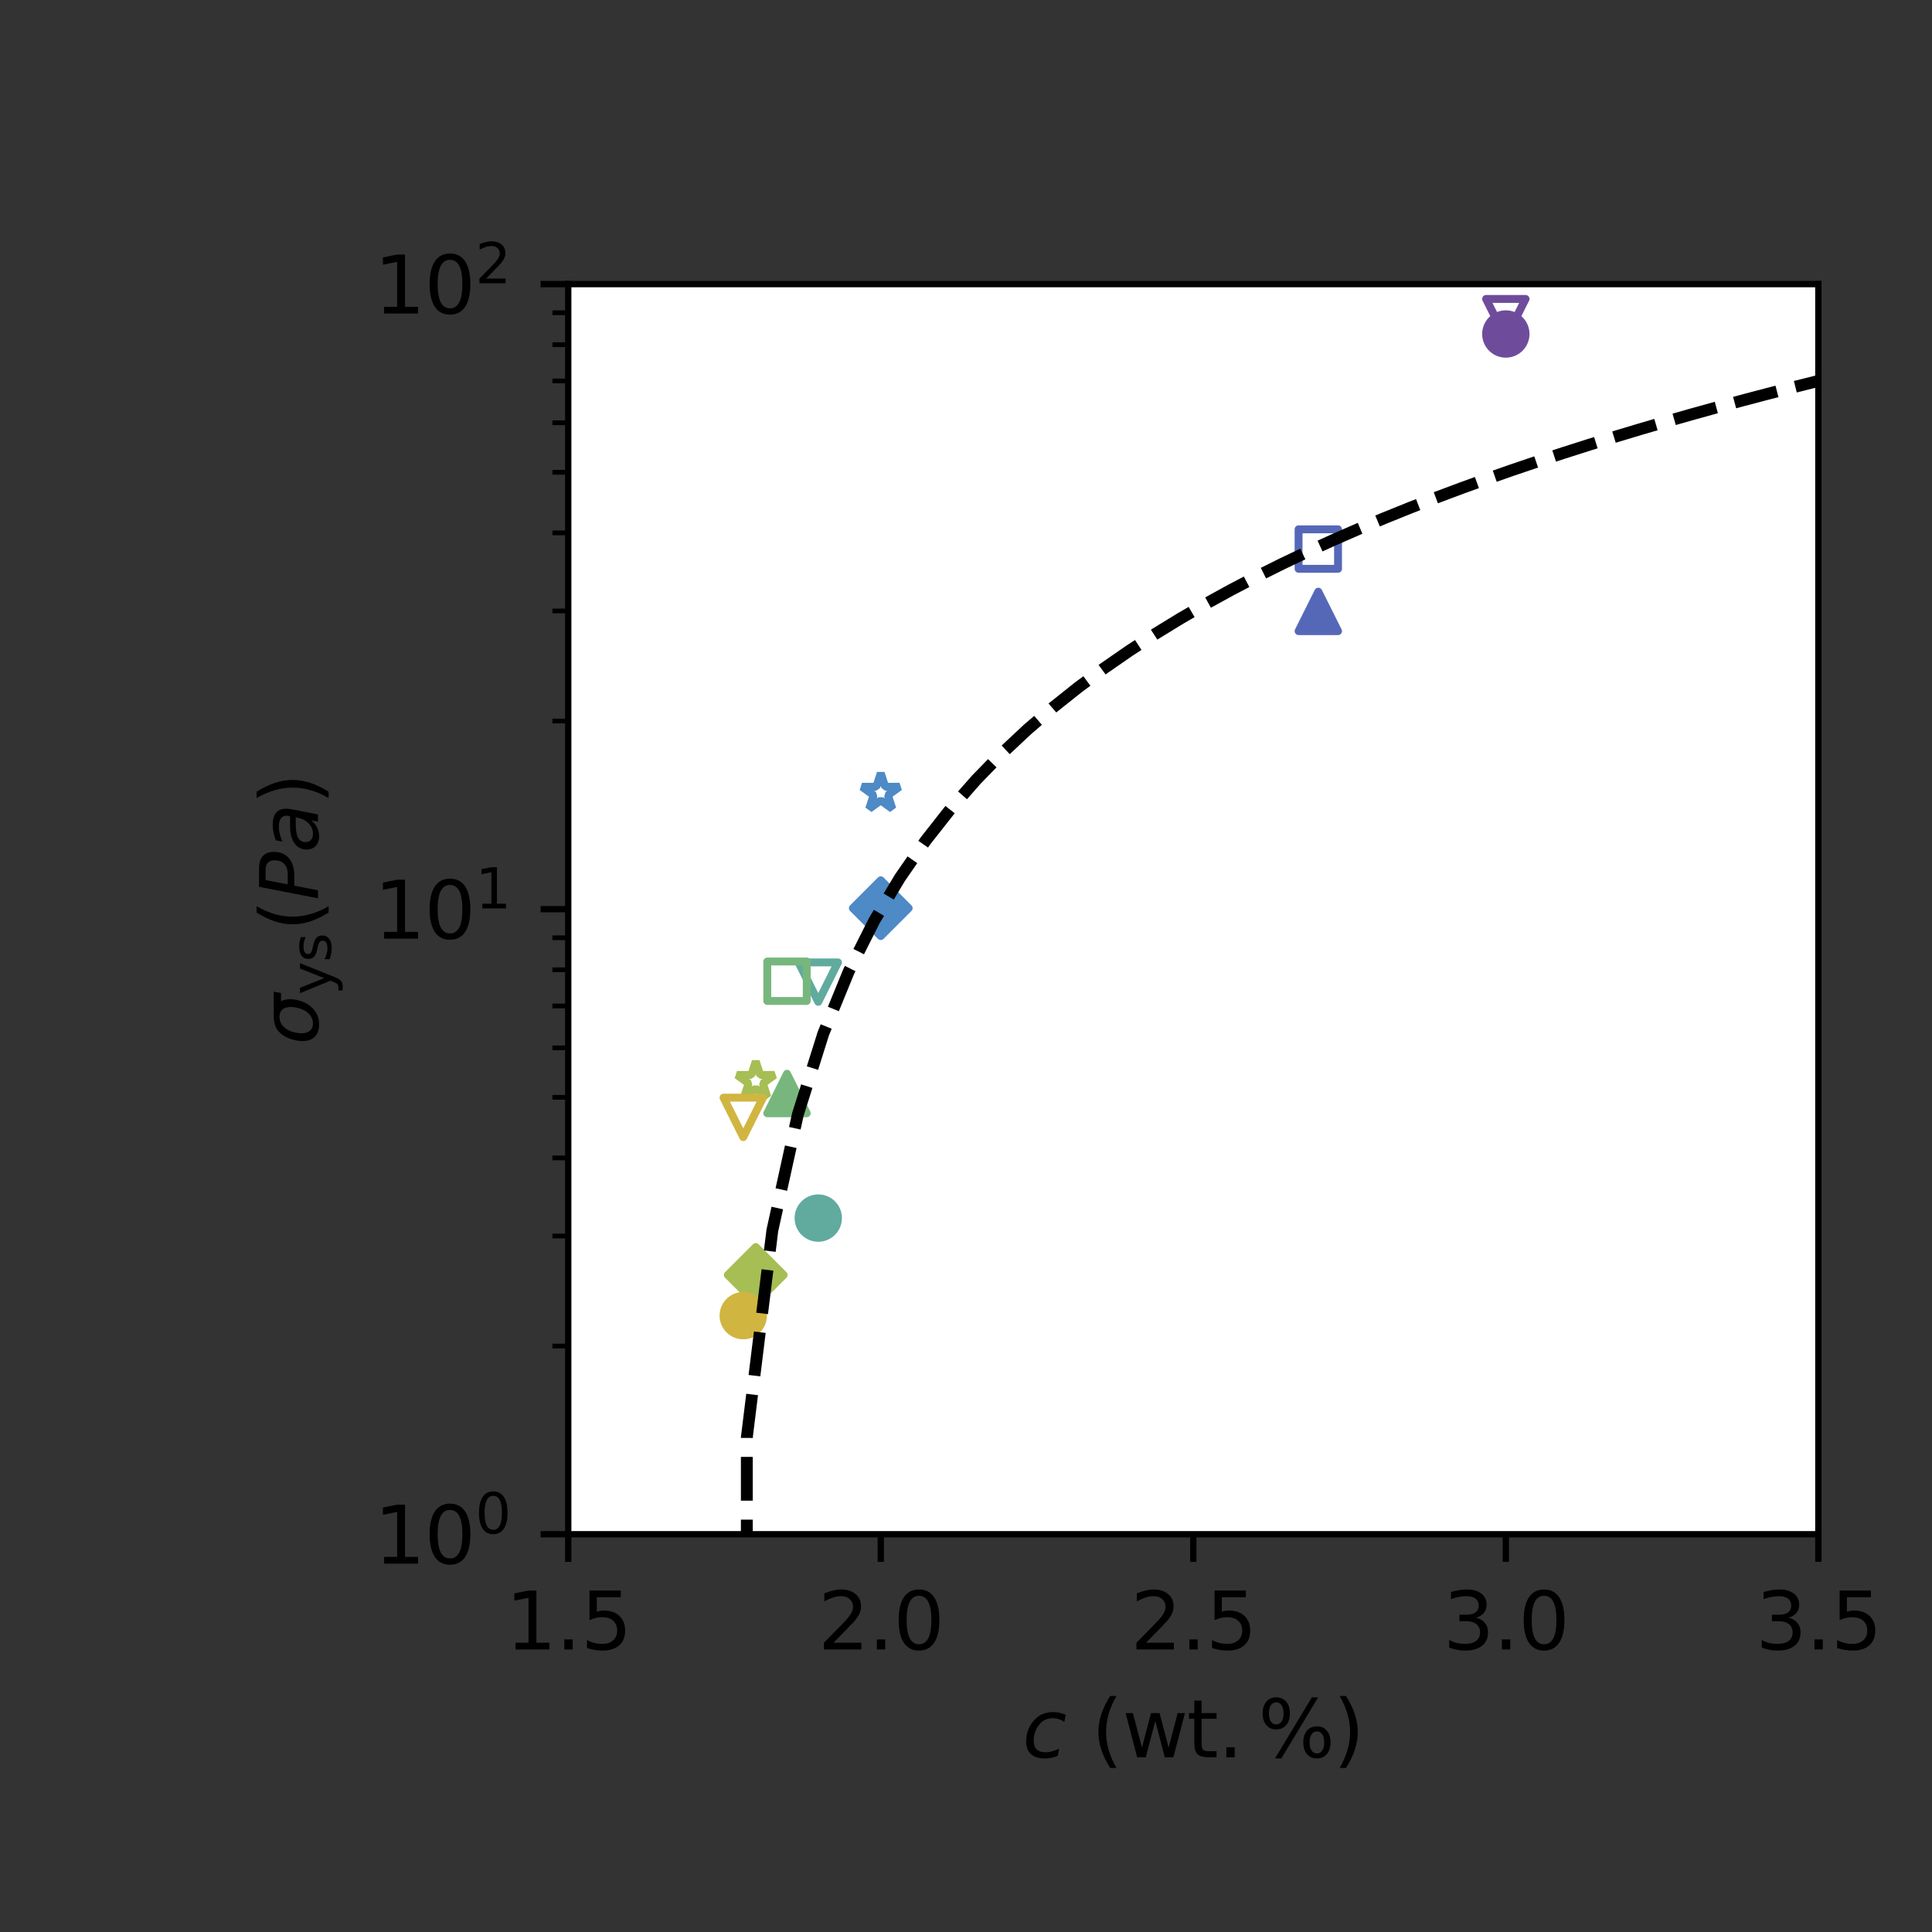 <?xml version="1.0" encoding="utf-8" standalone="no"?>
<!DOCTYPE svg PUBLIC "-//W3C//DTD SVG 1.1//EN"
  "http://www.w3.org/Graphics/SVG/1.1/DTD/svg11.dtd">
<svg xmlns:xlink="http://www.w3.org/1999/xlink" width="244.8pt" height="244.8pt" viewBox="0 0 244.8 244.8" xmlns="http://www.w3.org/2000/svg" version="1.1">
 <rect x="0" y="0" width="244.8" height="244.8" fill="#333333" stroke="none"/>
 <defs>
  <style type="text/css">*{stroke-linejoin: round; stroke-linecap: butt}</style>
 </defs>
 <g id="figure_1">
  <g id="patch_1">
   <path d="M 0 244.8 
L 244.8 244.8 
L 244.8 0 
L 0 0 
L 0 244.8 
z
" style="fill: none"/>
  </g>
  <g id="axes_1">
   <g id="patch_2">
    <path d="M 72 194.4 
L 230.4 194.4 
L 230.4 36 
L 72 36 
z
" style="fill: #ffffff"/>
   </g>
   <g id="matplotlib.axis_1">
    <g id="xtick_1">
     <g id="line2d_1">
      <defs>
       <path id="m9d83df7339" d="M 0 0 
L 0 3.5 
" style="stroke: #000000; stroke-width: 0.8"/>
      </defs>
      <g>
       <use xlink:href="#m9d83df7339" x="72" y="194.4" style="stroke: #000000; stroke-width: 0.8"/>
      </g>
     </g>
     <g id="text_1">
      <!-- 1.5 -->
      <g transform="translate(64.048 208.998)scale(0.1 -0.1)">
       <defs>
        <path id="DejaVuSans-31" d="M 794 531 
L 1825 531 
L 1825 4091 
L 703 3866 
L 703 4441 
L 1819 4666 
L 2450 4666 
L 2450 531 
L 3481 531 
L 3481 0 
L 794 0 
L 794 531 
z
" transform="scale(0.016)"/>
        <path id="DejaVuSans-2e" d="M 684 794 
L 1344 794 
L 1344 0 
L 684 0 
L 684 794 
z
" transform="scale(0.016)"/>
        <path id="DejaVuSans-35" d="M 691 4666 
L 3169 4666 
L 3169 4134 
L 1269 4134 
L 1269 2991 
Q 1406 3038 1543 3061 
Q 1681 3084 1819 3084 
Q 2600 3084 3056 2656 
Q 3513 2228 3513 1497 
Q 3513 744 3044 326 
Q 2575 -91 1722 -91 
Q 1428 -91 1123 -41 
Q 819 9 494 109 
L 494 744 
Q 775 591 1075 516 
Q 1375 441 1709 441 
Q 2250 441 2565 725 
Q 2881 1009 2881 1497 
Q 2881 1984 2565 2268 
Q 2250 2553 1709 2553 
Q 1456 2553 1204 2497 
Q 953 2441 691 2322 
L 691 4666 
z
" transform="scale(0.016)"/>
       </defs>
       <use xlink:href="#DejaVuSans-31"/>
       <use xlink:href="#DejaVuSans-2e" x="63.623"/>
       <use xlink:href="#DejaVuSans-35" x="95.41"/>
      </g>
     </g>
    </g>
    <g id="xtick_2">
     <g id="line2d_2">
      <g>
       <use xlink:href="#m9d83df7339" x="111.6" y="194.4" style="stroke: #000000; stroke-width: 0.8"/>
      </g>
     </g>
     <g id="text_2">
      <!-- 2.0 -->
      <g transform="translate(103.648 208.998)scale(0.1 -0.1)">
       <defs>
        <path id="DejaVuSans-32" d="M 1228 531 
L 3431 531 
L 3431 0 
L 469 0 
L 469 531 
Q 828 903 1448 1529 
Q 2069 2156 2228 2338 
Q 2531 2678 2651 2914 
Q 2772 3150 2772 3378 
Q 2772 3750 2511 3984 
Q 2250 4219 1831 4219 
Q 1534 4219 1204 4116 
Q 875 4013 500 3803 
L 500 4441 
Q 881 4594 1212 4672 
Q 1544 4750 1819 4750 
Q 2544 4750 2975 4387 
Q 3406 4025 3406 3419 
Q 3406 3131 3298 2873 
Q 3191 2616 2906 2266 
Q 2828 2175 2409 1742 
Q 1991 1309 1228 531 
z
" transform="scale(0.016)"/>
        <path id="DejaVuSans-30" d="M 2034 4250 
Q 1547 4250 1301 3770 
Q 1056 3291 1056 2328 
Q 1056 1369 1301 889 
Q 1547 409 2034 409 
Q 2525 409 2770 889 
Q 3016 1369 3016 2328 
Q 3016 3291 2770 3770 
Q 2525 4250 2034 4250 
z
M 2034 4750 
Q 2819 4750 3233 4129 
Q 3647 3509 3647 2328 
Q 3647 1150 3233 529 
Q 2819 -91 2034 -91 
Q 1250 -91 836 529 
Q 422 1150 422 2328 
Q 422 3509 836 4129 
Q 1250 4750 2034 4750 
z
" transform="scale(0.016)"/>
       </defs>
       <use xlink:href="#DejaVuSans-32"/>
       <use xlink:href="#DejaVuSans-2e" x="63.623"/>
       <use xlink:href="#DejaVuSans-30" x="95.41"/>
      </g>
     </g>
    </g>
    <g id="xtick_3">
     <g id="line2d_3">
      <g>
       <use xlink:href="#m9d83df7339" x="151.2" y="194.4" style="stroke: #000000; stroke-width: 0.8"/>
      </g>
     </g>
     <g id="text_3">
      <!-- 2.5 -->
      <g transform="translate(143.248 208.998)scale(0.1 -0.1)">
       <use xlink:href="#DejaVuSans-32"/>
       <use xlink:href="#DejaVuSans-2e" x="63.623"/>
       <use xlink:href="#DejaVuSans-35" x="95.41"/>
      </g>
     </g>
    </g>
    <g id="xtick_4">
     <g id="line2d_4">
      <g>
       <use xlink:href="#m9d83df7339" x="190.8" y="194.4" style="stroke: #000000; stroke-width: 0.8"/>
      </g>
     </g>
     <g id="text_4">
      <!-- 3.0 -->
      <g transform="translate(182.848 208.998)scale(0.1 -0.1)">
       <defs>
        <path id="DejaVuSans-33" d="M 2597 2516 
Q 3050 2419 3304 2112 
Q 3559 1806 3559 1356 
Q 3559 666 3084 287 
Q 2609 -91 1734 -91 
Q 1441 -91 1130 -33 
Q 819 25 488 141 
L 488 750 
Q 750 597 1062 519 
Q 1375 441 1716 441 
Q 2309 441 2620 675 
Q 2931 909 2931 1356 
Q 2931 1769 2642 2001 
Q 2353 2234 1838 2234 
L 1294 2234 
L 1294 2753 
L 1863 2753 
Q 2328 2753 2575 2939 
Q 2822 3125 2822 3475 
Q 2822 3834 2567 4026 
Q 2313 4219 1838 4219 
Q 1578 4219 1281 4162 
Q 984 4106 628 3988 
L 628 4550 
Q 988 4650 1302 4700 
Q 1616 4750 1894 4750 
Q 2613 4750 3031 4423 
Q 3450 4097 3450 3541 
Q 3450 3153 3228 2886 
Q 3006 2619 2597 2516 
z
" transform="scale(0.016)"/>
       </defs>
       <use xlink:href="#DejaVuSans-33"/>
       <use xlink:href="#DejaVuSans-2e" x="63.623"/>
       <use xlink:href="#DejaVuSans-30" x="95.41"/>
      </g>
     </g>
    </g>
    <g id="xtick_5">
     <g id="line2d_5">
      <g>
       <use xlink:href="#m9d83df7339" x="230.4" y="194.4" style="stroke: #000000; stroke-width: 0.8"/>
      </g>
     </g>
     <g id="text_5">
      <!-- 3.5 -->
      <g transform="translate(222.448 208.998)scale(0.1 -0.1)">
       <use xlink:href="#DejaVuSans-33"/>
       <use xlink:href="#DejaVuSans-2e" x="63.623"/>
       <use xlink:href="#DejaVuSans-35" x="95.41"/>
      </g>
     </g>
    </g>
    <g id="text_6">
     <!-- $c~(\mathrm{wt.}\%)$ -->
     <g transform="translate(129.55 222.677)scale(0.1 -0.1)">
      <defs>
       <path id="DejaVuSans-Oblique-63" d="M 3431 3366 
L 3316 2797 
Q 3109 2947 2876 3022 
Q 2644 3097 2394 3097 
Q 2119 3097 1870 3000 
Q 1622 2903 1453 2725 
Q 1184 2453 1037 2087 
Q 891 1722 891 1331 
Q 891 859 1127 628 
Q 1363 397 1844 397 
Q 2081 397 2348 469 
Q 2616 541 2906 684 
L 2797 116 
Q 2547 13 2283 -39 
Q 2019 -91 1741 -91 
Q 1044 -91 669 257 
Q 294 606 294 1253 
Q 294 1797 489 2255 
Q 684 2713 1069 3078 
Q 1331 3328 1684 3456 
Q 2038 3584 2456 3584 
Q 2700 3584 2940 3529 
Q 3181 3475 3431 3366 
z
" transform="scale(0.016)"/>
       <path id="DejaVuSans-28" d="M 1984 4856 
Q 1566 4138 1362 3434 
Q 1159 2731 1159 2009 
Q 1159 1288 1364 580 
Q 1569 -128 1984 -844 
L 1484 -844 
Q 1016 -109 783 600 
Q 550 1309 550 2009 
Q 550 2706 781 3412 
Q 1013 4119 1484 4856 
L 1984 4856 
z
" transform="scale(0.016)"/>
       <path id="DejaVuSans-77" d="M 269 3500 
L 844 3500 
L 1563 769 
L 2278 3500 
L 2956 3500 
L 3675 769 
L 4391 3500 
L 4966 3500 
L 4050 0 
L 3372 0 
L 2619 2869 
L 1863 0 
L 1184 0 
L 269 3500 
z
" transform="scale(0.016)"/>
       <path id="DejaVuSans-74" d="M 1172 4494 
L 1172 3500 
L 2356 3500 
L 2356 3053 
L 1172 3053 
L 1172 1153 
Q 1172 725 1289 603 
Q 1406 481 1766 481 
L 2356 481 
L 2356 0 
L 1766 0 
Q 1100 0 847 248 
Q 594 497 594 1153 
L 594 3053 
L 172 3053 
L 172 3500 
L 594 3500 
L 594 4494 
L 1172 4494 
z
" transform="scale(0.016)"/>
       <path id="DejaVuSans-25" d="M 4653 2053 
Q 4381 2053 4226 1822 
Q 4072 1591 4072 1178 
Q 4072 772 4226 539 
Q 4381 306 4653 306 
Q 4919 306 5073 539 
Q 5228 772 5228 1178 
Q 5228 1588 5073 1820 
Q 4919 2053 4653 2053 
z
M 4653 2450 
Q 5147 2450 5437 2106 
Q 5728 1763 5728 1178 
Q 5728 594 5436 251 
Q 5144 -91 4653 -91 
Q 4153 -91 3862 251 
Q 3572 594 3572 1178 
Q 3572 1766 3864 2108 
Q 4156 2450 4653 2450 
z
M 1428 4353 
Q 1159 4353 1004 4120 
Q 850 3888 850 3481 
Q 850 3069 1003 2837 
Q 1156 2606 1428 2606 
Q 1700 2606 1854 2837 
Q 2009 3069 2009 3481 
Q 2009 3884 1853 4118 
Q 1697 4353 1428 4353 
z
M 4250 4750 
L 4750 4750 
L 1831 -91 
L 1331 -91 
L 4250 4750 
z
M 1428 4750 
Q 1922 4750 2215 4408 
Q 2509 4066 2509 3481 
Q 2509 2891 2217 2550 
Q 1925 2209 1428 2209 
Q 931 2209 642 2551 
Q 353 2894 353 3481 
Q 353 4063 643 4406 
Q 934 4750 1428 4750 
z
" transform="scale(0.016)"/>
       <path id="DejaVuSans-29" d="M 513 4856 
L 1013 4856 
Q 1481 4119 1714 3412 
Q 1947 2706 1947 2009 
Q 1947 1309 1714 600 
Q 1481 -109 1013 -844 
L 513 -844 
Q 928 -128 1133 580 
Q 1338 1288 1338 2009 
Q 1338 2731 1133 3434 
Q 928 4138 513 4856 
z
" transform="scale(0.016)"/>
      </defs>
      <use xlink:href="#DejaVuSans-Oblique-63" transform="translate(0 0.125)"/>
      <use xlink:href="#DejaVuSans-28" transform="translate(87.451 0.125)"/>
      <use xlink:href="#DejaVuSans-77" transform="translate(126.465 0.125)"/>
      <use xlink:href="#DejaVuSans-74" transform="translate(208.252 0.125)"/>
      <use xlink:href="#DejaVuSans-2e" transform="translate(247.461 0.125)"/>
      <use xlink:href="#DejaVuSans-25" transform="translate(298.73 0.125)"/>
      <use xlink:href="#DejaVuSans-29" transform="translate(393.75 0.125)"/>
     </g>
    </g>
   </g>
   <g id="matplotlib.axis_2">
    <g id="ytick_1">
     <g id="line2d_6">
      <defs>
       <path id="m1ca6eddb7f" d="M 0 0 
L -3.5 0 
" style="stroke: #000000; stroke-width: 0.8"/>
      </defs>
      <g>
       <use xlink:href="#m1ca6eddb7f" x="72" y="194.4" style="stroke: #000000; stroke-width: 0.8"/>
      </g>
     </g>
     <g id="text_7">
      <!-- $\mathdefault{10^{0}}$ -->
      <g transform="translate(47.4 198.199)scale(0.1 -0.1)">
       <use xlink:href="#DejaVuSans-31" transform="translate(0 0.766)"/>
       <use xlink:href="#DejaVuSans-30" transform="translate(63.623 0.766)"/>
       <use xlink:href="#DejaVuSans-30" transform="translate(128.203 39.047)scale(0.7)"/>
      </g>
     </g>
    </g>
    <g id="ytick_2">
     <g id="line2d_7">
      <g>
       <use xlink:href="#m1ca6eddb7f" x="72" y="115.2" style="stroke: #000000; stroke-width: 0.8"/>
      </g>
     </g>
     <g id="text_8">
      <!-- $\mathdefault{10^{1}}$ -->
      <g transform="translate(47.4 118.999)scale(0.1 -0.1)">
       <use xlink:href="#DejaVuSans-31" transform="translate(0 0.684)"/>
       <use xlink:href="#DejaVuSans-30" transform="translate(63.623 0.684)"/>
       <use xlink:href="#DejaVuSans-31" transform="translate(128.203 38.966)scale(0.7)"/>
      </g>
     </g>
    </g>
    <g id="ytick_3">
     <g id="line2d_8">
      <g>
       <use xlink:href="#m1ca6eddb7f" x="72" y="36" style="stroke: #000000; stroke-width: 0.8"/>
      </g>
     </g>
     <g id="text_9">
      <!-- $\mathdefault{10^{2}}$ -->
      <g transform="translate(47.4 39.799)scale(0.1 -0.1)">
       <use xlink:href="#DejaVuSans-31" transform="translate(0 0.766)"/>
       <use xlink:href="#DejaVuSans-30" transform="translate(63.623 0.766)"/>
       <use xlink:href="#DejaVuSans-32" transform="translate(128.203 39.047)scale(0.7)"/>
      </g>
     </g>
    </g>
    <g id="ytick_4">
     <g id="line2d_9">
      <defs>
       <path id="mfe6a5008c8" d="M 0 0 
L -2 0 
" style="stroke: #000000; stroke-width: 0.6"/>
      </defs>
      <g>
       <use xlink:href="#mfe6a5008c8" x="72" y="170.558" style="stroke: #000000; stroke-width: 0.6"/>
      </g>
     </g>
    </g>
    <g id="ytick_5">
     <g id="line2d_10">
      <g>
       <use xlink:href="#mfe6a5008c8" x="72" y="156.612" style="stroke: #000000; stroke-width: 0.6"/>
      </g>
     </g>
    </g>
    <g id="ytick_6">
     <g id="line2d_11">
      <g>
       <use xlink:href="#mfe6a5008c8" x="72" y="146.717" style="stroke: #000000; stroke-width: 0.6"/>
      </g>
     </g>
    </g>
    <g id="ytick_7">
     <g id="line2d_12">
      <g>
       <use xlink:href="#mfe6a5008c8" x="72" y="139.042" style="stroke: #000000; stroke-width: 0.6"/>
      </g>
     </g>
    </g>
    <g id="ytick_8">
     <g id="line2d_13">
      <g>
       <use xlink:href="#mfe6a5008c8" x="72" y="132.77" style="stroke: #000000; stroke-width: 0.6"/>
      </g>
     </g>
    </g>
    <g id="ytick_9">
     <g id="line2d_14">
      <g>
       <use xlink:href="#mfe6a5008c8" x="72" y="127.468" style="stroke: #000000; stroke-width: 0.6"/>
      </g>
     </g>
    </g>
    <g id="ytick_10">
     <g id="line2d_15">
      <g>
       <use xlink:href="#mfe6a5008c8" x="72" y="122.875" style="stroke: #000000; stroke-width: 0.6"/>
      </g>
     </g>
    </g>
    <g id="ytick_11">
     <g id="line2d_16">
      <g>
       <use xlink:href="#mfe6a5008c8" x="72" y="118.824" style="stroke: #000000; stroke-width: 0.6"/>
      </g>
     </g>
    </g>
    <g id="ytick_12">
     <g id="line2d_17">
      <g>
       <use xlink:href="#mfe6a5008c8" x="72" y="91.358" style="stroke: #000000; stroke-width: 0.6"/>
      </g>
     </g>
    </g>
    <g id="ytick_13">
     <g id="line2d_18">
      <g>
       <use xlink:href="#mfe6a5008c8" x="72" y="77.412" style="stroke: #000000; stroke-width: 0.6"/>
      </g>
     </g>
    </g>
    <g id="ytick_14">
     <g id="line2d_19">
      <g>
       <use xlink:href="#mfe6a5008c8" x="72" y="67.517" style="stroke: #000000; stroke-width: 0.6"/>
      </g>
     </g>
    </g>
    <g id="ytick_15">
     <g id="line2d_20">
      <g>
       <use xlink:href="#mfe6a5008c8" x="72" y="59.842" style="stroke: #000000; stroke-width: 0.6"/>
      </g>
     </g>
    </g>
    <g id="ytick_16">
     <g id="line2d_21">
      <g>
       <use xlink:href="#mfe6a5008c8" x="72" y="53.57" style="stroke: #000000; stroke-width: 0.6"/>
      </g>
     </g>
    </g>
    <g id="ytick_17">
     <g id="line2d_22">
      <g>
       <use xlink:href="#mfe6a5008c8" x="72" y="48.268" style="stroke: #000000; stroke-width: 0.6"/>
      </g>
     </g>
    </g>
    <g id="ytick_18">
     <g id="line2d_23">
      <g>
       <use xlink:href="#mfe6a5008c8" x="72" y="43.675" style="stroke: #000000; stroke-width: 0.6"/>
      </g>
     </g>
    </g>
    <g id="ytick_19">
     <g id="line2d_24">
      <g>
       <use xlink:href="#mfe6a5008c8" x="72" y="39.624" style="stroke: #000000; stroke-width: 0.6"/>
      </g>
     </g>
    </g>
    <g id="text_10">
     <!-- $\sigma_\mathrm{ys}{(Pa)}$ -->
     <g transform="translate(40.3 132.4)rotate(-90)scale(0.1 -0.1)">
      <defs>
       <path id="DejaVuSans-Oblique-3c3" d="M 2219 3044 
Q 1744 3044 1422 2700 
Q 1081 2341 969 1747 
Q 844 1119 1044 756 
Q 1241 397 1706 397 
Q 2166 397 2503 759 
Q 2844 1122 2966 1747 
Q 3075 2319 2881 2700 
Q 2700 3044 2219 3044 
z
M 2309 3503 
L 4219 3500 
L 4106 2925 
L 3463 2925 
Q 3706 2438 3575 1747 
Q 3406 888 2884 400 
Q 2359 -91 1609 -91 
Q 856 -91 525 400 
Q 194 888 363 1747 
Q 528 2609 1050 3097 
Q 1484 3503 2309 3503 
z
" transform="scale(0.016)"/>
       <path id="DejaVuSans-79" d="M 2059 -325 
Q 1816 -950 1584 -1140 
Q 1353 -1331 966 -1331 
L 506 -1331 
L 506 -850 
L 844 -850 
Q 1081 -850 1212 -737 
Q 1344 -625 1503 -206 
L 1606 56 
L 191 3500 
L 800 3500 
L 1894 763 
L 2988 3500 
L 3597 3500 
L 2059 -325 
z
" transform="scale(0.016)"/>
       <path id="DejaVuSans-73" d="M 2834 3397 
L 2834 2853 
Q 2591 2978 2328 3040 
Q 2066 3103 1784 3103 
Q 1356 3103 1142 2972 
Q 928 2841 928 2578 
Q 928 2378 1081 2264 
Q 1234 2150 1697 2047 
L 1894 2003 
Q 2506 1872 2764 1633 
Q 3022 1394 3022 966 
Q 3022 478 2636 193 
Q 2250 -91 1575 -91 
Q 1294 -91 989 -36 
Q 684 19 347 128 
L 347 722 
Q 666 556 975 473 
Q 1284 391 1588 391 
Q 1994 391 2212 530 
Q 2431 669 2431 922 
Q 2431 1156 2273 1281 
Q 2116 1406 1581 1522 
L 1381 1569 
Q 847 1681 609 1914 
Q 372 2147 372 2553 
Q 372 3047 722 3315 
Q 1072 3584 1716 3584 
Q 2034 3584 2315 3537 
Q 2597 3491 2834 3397 
z
" transform="scale(0.016)"/>
       <path id="DejaVuSans-Oblique-50" d="M 1081 4666 
L 2541 4666 
Q 3178 4666 3512 4369 
Q 3847 4072 3847 3500 
Q 3847 2731 3353 2303 
Q 2859 1875 1966 1875 
L 1172 1875 
L 806 0 
L 172 0 
L 1081 4666 
z
M 1613 4147 
L 1275 2394 
L 2069 2394 
Q 2606 2394 2893 2669 
Q 3181 2944 3181 3456 
Q 3181 3784 2986 3965 
Q 2791 4147 2438 4147 
L 1613 4147 
z
" transform="scale(0.016)"/>
       <path id="DejaVuSans-Oblique-61" d="M 3438 1997 
L 3047 0 
L 2472 0 
L 2578 531 
Q 2325 219 2001 64 
Q 1678 -91 1281 -91 
Q 834 -91 548 182 
Q 263 456 263 884 
Q 263 1497 752 1853 
Q 1241 2209 2100 2209 
L 2900 2209 
L 2931 2363 
Q 2938 2388 2941 2417 
Q 2944 2447 2944 2509 
Q 2944 2788 2717 2942 
Q 2491 3097 2081 3097 
Q 1800 3097 1504 3025 
Q 1209 2953 897 2809 
L 997 3341 
Q 1322 3463 1633 3523 
Q 1944 3584 2234 3584 
Q 2853 3584 3176 3315 
Q 3500 3047 3500 2534 
Q 3500 2431 3484 2292 
Q 3469 2153 3438 1997 
z
M 2816 1759 
L 2241 1759 
Q 1534 1759 1195 1570 
Q 856 1381 856 984 
Q 856 709 1029 553 
Q 1203 397 1509 397 
Q 1978 397 2328 733 
Q 2678 1069 2791 1631 
L 2816 1759 
z
" transform="scale(0.016)"/>
      </defs>
      <use xlink:href="#DejaVuSans-Oblique-3c3" transform="translate(0 0.125)"/>
      <use xlink:href="#DejaVuSans-79" transform="translate(63.379 -16.281)scale(0.7)"/>
      <use xlink:href="#DejaVuSans-73" transform="translate(104.805 -16.281)scale(0.7)"/>
      <use xlink:href="#DejaVuSans-28" transform="translate(144.009 0.125)"/>
      <use xlink:href="#DejaVuSans-Oblique-50" transform="translate(183.022 0.125)"/>
      <use xlink:href="#DejaVuSans-Oblique-61" transform="translate(243.325 0.125)"/>
      <use xlink:href="#DejaVuSans-29" transform="translate(304.604 0.125)"/>
     </g>
    </g>
   </g>
   <g id="line2d_25">
    <path d="M 190.8 42.319 
" clip-path="url(#p78e4201088)" style="fill: none; stroke: #6f4c9b; stroke-width: 1.5; stroke-linecap: square"/>
    <defs>
     <path id="m7f06ea5379" d="M 0 2.5 
C 0.663 2.5 1.299 2.237 1.768 1.768 
C 2.237 1.299 2.5 0.663 2.5 0 
C 2.5 -0.663 2.237 -1.299 1.768 -1.768 
C 1.299 -2.237 0.663 -2.5 0 -2.5 
C -0.663 -2.5 -1.299 -2.237 -1.768 -1.768 
C -2.237 -1.299 -2.5 -0.663 -2.5 0 
C -2.5 0.663 -2.237 1.299 -1.768 1.768 
C -1.299 2.237 -0.663 2.5 0 2.5 
z
" style="stroke: #6f4c9b"/>
    </defs>
    <g clip-path="url(#p78e4201088)">
     <use xlink:href="#m7f06ea5379" x="190.8" y="42.319" style="fill: #6f4c9b; stroke: #6f4c9b"/>
    </g>
   </g>
   <g id="line2d_26">
    <path d="M 190.8 40.379 
" clip-path="url(#p78e4201088)" style="fill: none; stroke: #6f4c9b; stroke-width: 1.5; stroke-linecap: square"/>
    <defs>
     <path id="m2e660523d9" d="M -0 2.5 
L 2.5 -2.5 
L -2.5 -2.5 
z
" style="stroke: #6f4c9b; stroke-linejoin: miter"/>
    </defs>
    <g clip-path="url(#p78e4201088)">
     <use xlink:href="#m2e660523d9" x="190.8" y="40.379" style="fill-opacity: 0; stroke: #6f4c9b; stroke-linejoin: miter"/>
    </g>
   </g>
   <g id="line2d_27">
    <path d="M 167.04 77.469 
" clip-path="url(#p78e4201088)" style="fill: none; stroke: #5568b8; stroke-width: 1.5; stroke-linecap: square"/>
    <defs>
     <path id="ma18df51e62" d="M 0 -2.5 
L -2.5 2.5 
L 2.5 2.5 
z
" style="stroke: #5568b8; stroke-linejoin: miter"/>
    </defs>
    <g clip-path="url(#p78e4201088)">
     <use xlink:href="#ma18df51e62" x="167.04" y="77.469" style="fill: #5568b8; stroke: #5568b8; stroke-linejoin: miter"/>
    </g>
   </g>
   <g id="line2d_28">
    <path d="M 167.04 69.57 
" clip-path="url(#p78e4201088)" style="fill: none; stroke: #5568b8; stroke-width: 1.5; stroke-linecap: square"/>
    <defs>
     <path id="mc5be4fd8e2" d="M -2.5 2.5 
L 2.5 2.5 
L 2.5 -2.5 
L -2.5 -2.5 
z
" style="stroke: #5568b8; stroke-linejoin: miter"/>
    </defs>
    <g clip-path="url(#p78e4201088)">
     <use xlink:href="#mc5be4fd8e2" x="167.04" y="69.57" style="fill-opacity: 0; stroke: #5568b8; stroke-linejoin: miter"/>
    </g>
   </g>
   <g id="line2d_29">
    <path d="M 111.6 115.072 
" clip-path="url(#p78e4201088)" style="fill: none; stroke: #4d8ac6; stroke-width: 1.5; stroke-linecap: square"/>
    <defs>
     <path id="m83a241a23d" d="M -0 3.536 
L 3.536 0 
L 0 -3.536 
L -3.536 -0 
z
" style="stroke: #4d8ac6; stroke-linejoin: miter"/>
    </defs>
    <g clip-path="url(#p78e4201088)">
     <use xlink:href="#m83a241a23d" x="111.6" y="115.072" style="fill: #4d8ac6; stroke: #4d8ac6; stroke-linejoin: miter"/>
    </g>
   </g>
   <g id="line2d_30">
    <path d="M 111.6 100.462 
" clip-path="url(#p78e4201088)" style="fill: none; stroke: #4d8ac6; stroke-width: 1.5; stroke-linecap: square"/>
    <defs>
     <path id="m5c0382f54b" d="M 0 -2.5 
L -0.561 -0.773 
L -2.378 -0.773 
L -0.908 0.295 
L -1.469 2.023 
L -0 0.955 
L 1.469 2.023 
L 0.908 0.295 
L 2.378 -0.773 
L 0.561 -0.773 
z
" style="stroke: #4d8ac6; stroke-linejoin: bevel"/>
    </defs>
    <g clip-path="url(#p78e4201088)">
     <use xlink:href="#m5c0382f54b" x="111.6" y="100.462" style="fill-opacity: 0; stroke: #4d8ac6; stroke-linejoin: bevel"/>
    </g>
   </g>
   <g id="line2d_31">
    <path d="M 103.68 154.341 
" clip-path="url(#p78e4201088)" style="fill: none; stroke: #60ab9e; stroke-width: 1.5; stroke-linecap: square"/>
    <defs>
     <path id="m6806b04a3d" d="M 0 2.5 
C 0.663 2.5 1.299 2.237 1.768 1.768 
C 2.237 1.299 2.5 0.663 2.5 0 
C 2.5 -0.663 2.237 -1.299 1.768 -1.768 
C 1.299 -2.237 0.663 -2.5 0 -2.5 
C -0.663 -2.5 -1.299 -2.237 -1.768 -1.768 
C -2.237 -1.299 -2.5 -0.663 -2.5 0 
C -2.5 0.663 -2.237 1.299 -1.768 1.768 
C -1.299 2.237 -0.663 2.5 0 2.5 
z
" style="stroke: #60ab9e"/>
    </defs>
    <g clip-path="url(#p78e4201088)">
     <use xlink:href="#m6806b04a3d" x="103.68" y="154.341" style="fill: #60ab9e; stroke: #60ab9e"/>
    </g>
   </g>
   <g id="line2d_32">
    <path d="M 103.68 124.444 
" clip-path="url(#p78e4201088)" style="fill: none; stroke: #60ab9e; stroke-width: 1.5; stroke-linecap: square"/>
    <defs>
     <path id="m7ccb966c46" d="M -0 2.5 
L 2.5 -2.5 
L -2.5 -2.5 
z
" style="stroke: #60ab9e; stroke-linejoin: miter"/>
    </defs>
    <g clip-path="url(#p78e4201088)">
     <use xlink:href="#m7ccb966c46" x="103.68" y="124.444" style="fill-opacity: 0; stroke: #60ab9e; stroke-linejoin: miter"/>
    </g>
   </g>
   <g id="line2d_33">
    <path d="M 99.72 138.558 
" clip-path="url(#p78e4201088)" style="fill: none; stroke: #77b77d; stroke-width: 1.5; stroke-linecap: square"/>
    <defs>
     <path id="m25d6d3e3ed" d="M 0 -2.5 
L -2.5 2.5 
L 2.5 2.5 
z
" style="stroke: #77b77d; stroke-linejoin: miter"/>
    </defs>
    <g clip-path="url(#p78e4201088)">
     <use xlink:href="#m25d6d3e3ed" x="99.72" y="138.558" style="fill: #77b77d; stroke: #77b77d; stroke-linejoin: miter"/>
    </g>
   </g>
   <g id="line2d_34">
    <path d="M 99.72 124.33 
" clip-path="url(#p78e4201088)" style="fill: none; stroke: #77b77d; stroke-width: 1.5; stroke-linecap: square"/>
    <defs>
     <path id="m311543efa3" d="M -2.5 2.5 
L 2.5 2.5 
L 2.5 -2.5 
L -2.5 -2.5 
z
" style="stroke: #77b77d; stroke-linejoin: miter"/>
    </defs>
    <g clip-path="url(#p78e4201088)">
     <use xlink:href="#m311543efa3" x="99.72" y="124.33" style="fill-opacity: 0; stroke: #77b77d; stroke-linejoin: miter"/>
    </g>
   </g>
   <g id="line2d_35">
    <path d="M 95.76 161.545 
" clip-path="url(#p78e4201088)" style="fill: none; stroke: #a6be54; stroke-width: 1.5; stroke-linecap: square"/>
    <defs>
     <path id="m6c7bf72fa3" d="M -0 3.536 
L 3.536 0 
L 0 -3.536 
L -3.536 -0 
z
" style="stroke: #a6be54; stroke-linejoin: miter"/>
    </defs>
    <g clip-path="url(#p78e4201088)">
     <use xlink:href="#m6c7bf72fa3" x="95.76" y="161.545" style="fill: #a6be54; stroke: #a6be54; stroke-linejoin: miter"/>
    </g>
   </g>
   <g id="line2d_36">
    <path d="M 95.76 136.979 
" clip-path="url(#p78e4201088)" style="fill: none; stroke: #a6be54; stroke-width: 1.5; stroke-linecap: square"/>
    <defs>
     <path id="m0005be8a9e" d="M 0 -2.5 
L -0.561 -0.773 
L -2.378 -0.773 
L -0.908 0.295 
L -1.469 2.023 
L -0 0.955 
L 1.469 2.023 
L 0.908 0.295 
L 2.378 -0.773 
L 0.561 -0.773 
z
" style="stroke: #a6be54; stroke-linejoin: bevel"/>
    </defs>
    <g clip-path="url(#p78e4201088)">
     <use xlink:href="#m0005be8a9e" x="95.76" y="136.979" style="fill-opacity: 0; stroke: #a6be54; stroke-linejoin: bevel"/>
    </g>
   </g>
   <g id="line2d_37">
    <path d="M 94.176 166.704 
" clip-path="url(#p78e4201088)" style="fill: none; stroke: #d1b541; stroke-width: 1.5; stroke-linecap: square"/>
    <defs>
     <path id="mfecc11ed5a" d="M 0 2.5 
C 0.663 2.5 1.299 2.237 1.768 1.768 
C 2.237 1.299 2.5 0.663 2.5 0 
C 2.5 -0.663 2.237 -1.299 1.768 -1.768 
C 1.299 -2.237 0.663 -2.5 0 -2.5 
C -0.663 -2.5 -1.299 -2.237 -1.768 -1.768 
C -2.237 -1.299 -2.5 -0.663 -2.5 0 
C -2.5 0.663 -2.237 1.299 -1.768 1.768 
C -1.299 2.237 -0.663 2.5 0 2.5 
z
" style="stroke: #d1b541"/>
    </defs>
    <g clip-path="url(#p78e4201088)">
     <use xlink:href="#mfecc11ed5a" x="94.176" y="166.704" style="fill: #d1b541; stroke: #d1b541"/>
    </g>
   </g>
   <g id="line2d_38">
    <path d="M 94.176 141.583 
" clip-path="url(#p78e4201088)" style="fill: none; stroke: #d1b541; stroke-width: 1.5; stroke-linecap: square"/>
    <defs>
     <path id="m4882737c97" d="M -0 2.5 
L 2.5 -2.5 
L -2.5 -2.5 
z
" style="stroke: #d1b541; stroke-linejoin: miter"/>
    </defs>
    <g clip-path="url(#p78e4201088)">
     <use xlink:href="#m4882737c97" x="94.176" y="141.583" style="fill-opacity: 0; stroke: #d1b541; stroke-linejoin: miter"/>
    </g>
   </g>
   <g id="line2d_39">
    <path d="M 94.626 245.8 
L 94.629 182.132 
L 97.861 155.917 
L 101.094 141.215 
L 104.327 130.948 
L 107.559 123.051 
L 110.792 116.633 
L 114.024 111.227 
L 117.257 106.556 
L 120.49 102.444 
L 123.722 98.771 
L 126.955 95.454 
L 130.188 92.428 
L 133.42 89.647 
L 136.653 87.074 
L 139.886 84.68 
L 143.118 82.442 
L 146.351 80.341 
L 149.584 78.361 
L 152.816 76.489 
L 156.049 74.713 
L 159.282 73.024 
L 162.514 71.415 
L 165.747 69.877 
L 168.98 68.406 
L 172.212 66.994 
L 175.445 65.639 
L 178.678 64.334 
L 181.91 63.078 
L 185.143 61.865 
L 188.376 60.694 
L 191.608 59.562 
L 194.841 58.466 
L 198.073 57.403 
L 201.306 56.372 
L 204.539 55.372 
L 207.771 54.399 
L 211.004 53.454 
L 214.237 52.533 
L 217.469 51.637 
L 220.702 50.763 
L 223.935 49.911 
L 227.167 49.08 
L 230.4 48.268 
" clip-path="url(#p78e4201088)" style="fill: none; stroke-dasharray: 5.55,2.4; stroke-dashoffset: 0; stroke: #000000; stroke-width: 1.5"/>
   </g>
   <g id="patch_3">
    <path d="M 72 194.4 
L 72 36 
" style="fill: none; stroke: #000000; stroke-width: 0.8; stroke-linejoin: miter; stroke-linecap: square"/>
   </g>
   <g id="patch_4">
    <path d="M 230.4 194.4 
L 230.4 36 
" style="fill: none; stroke: #000000; stroke-width: 0.8; stroke-linejoin: miter; stroke-linecap: square"/>
   </g>
   <g id="patch_5">
    <path d="M 72 194.4 
L 230.4 194.4 
" style="fill: none; stroke: #000000; stroke-width: 0.8; stroke-linejoin: miter; stroke-linecap: square"/>
   </g>
   <g id="patch_6">
    <path d="M 72 36 
L 230.4 36 
" style="fill: none; stroke: #000000; stroke-width: 0.8; stroke-linejoin: miter; stroke-linecap: square"/>
   </g>
  </g>
 </g>
 <defs>
  <clipPath id="p78e4201088">
   <rect x="72" y="36" width="158.4" height="158.4"/>
  </clipPath>
 </defs>
</svg>
